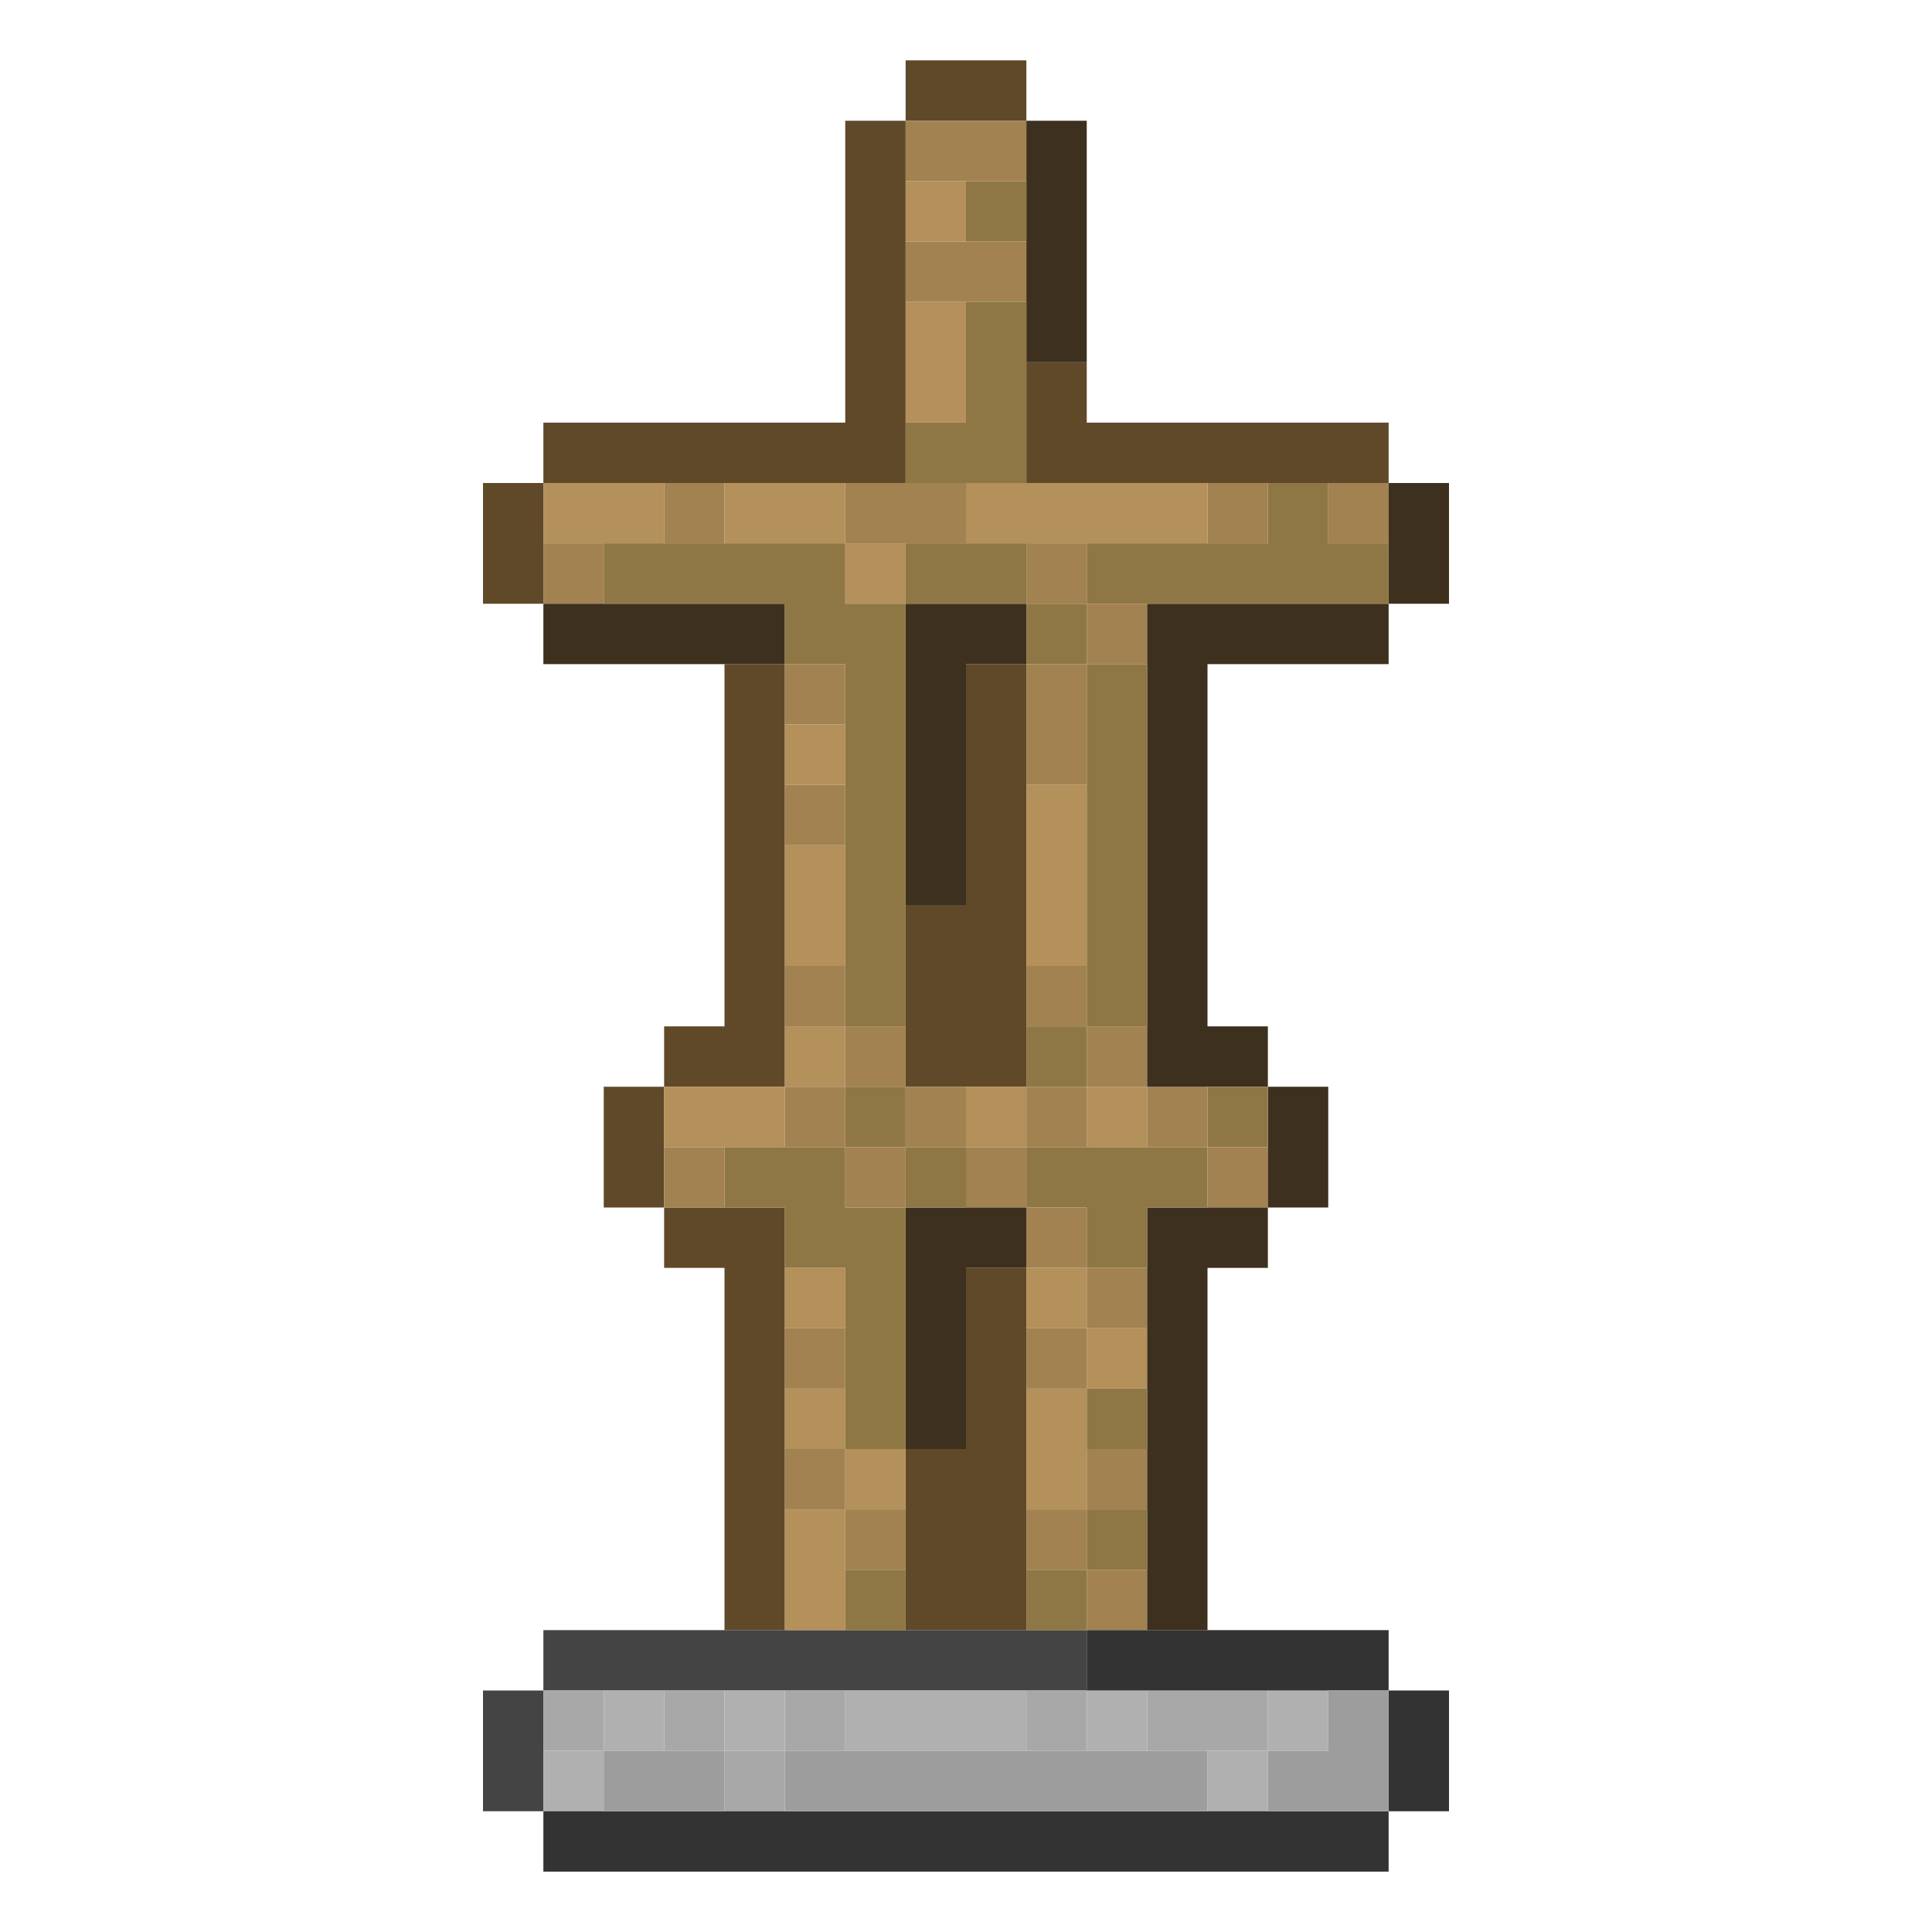 <?xml version="1.0" encoding="UTF-8" standalone="no"?>
<!DOCTYPE svg PUBLIC "-//W3C//DTD SVG 1.1//EN" 
  "http://www.w3.org/Graphics/SVG/1.1/DTD/svg11.dtd">
<svg width="32" height="32"
	 xmlns="http://www.w3.org/2000/svg" version="1.1">
 <path d="  M 9,10  L 9,8  L 8,8  L 8,10  Z  " style="fill:rgb(95, 73, 40); fill-opacity:1.000; stroke:none;" />
 <path d="  M 15,2  L 14,2  L 14,7  L 9,7  L 9,8  L 15,8  Z  " style="fill:rgb(95, 73, 40); fill-opacity:1.000; stroke:none;" />
 <path d="  M 11,18  L 10,18  L 10,20  L 11,20  Z  " style="fill:rgb(95, 73, 40); fill-opacity:1.000; stroke:none;" />
 <path d="  M 13,11  L 12,11  L 12,17  L 11,17  L 11,18  L 13,18  Z  " style="fill:rgb(95, 73, 40); fill-opacity:1.000; stroke:none;" />
 <path d="  M 13,20  L 11,20  L 11,21  L 12,21  L 12,27  L 13,27  Z  " style="fill:rgb(95, 73, 40); fill-opacity:1.000; stroke:none;" />
 <path d="  M 15,1  L 15,2  L 17,2  L 17,1  Z  " style="fill:rgb(95, 73, 40); fill-opacity:1.000; stroke:none;" />
 <path d="  M 16,15  L 15,15  L 15,18  L 17,18  L 17,11  L 16,11  Z  " style="fill:rgb(95, 73, 40); fill-opacity:1.000; stroke:none;" />
 <path d="  M 17,21  L 16,21  L 16,24  L 15,24  L 15,27  L 17,27  Z  " style="fill:rgb(95, 73, 40); fill-opacity:1.000; stroke:none;" />
 <path d="  M 18,7  L 18,6  L 17,6  L 17,8  L 23,8  L 23,7  Z  " style="fill:rgb(95, 73, 40); fill-opacity:1.000; stroke:none;" />
 <path d="  M 8,28  L 8,30  L 9,30  L 9,28  Z  " style="fill:rgb(68, 68, 68); fill-opacity:1.000; stroke:none;" />
 <path d="  M 9,28  L 18,28  L 18,27  L 9,27  Z  " style="fill:rgb(68, 68, 68); fill-opacity:1.000; stroke:none;" />
 <path d="  M 11,9  L 11,8  L 9,8  L 9,9  Z  " style="fill:rgb(180, 144, 90); fill-opacity:1.000; stroke:none;" />
 <path d="  M 11,18  L 11,19  L 13,19  L 13,18  Z  " style="fill:rgb(180, 144, 90); fill-opacity:1.000; stroke:none;" />
 <path d="  M 12,9  L 14,9  L 14,8  L 12,8  Z  " style="fill:rgb(180, 144, 90); fill-opacity:1.000; stroke:none;" />
 <path d="  M 13,12  L 13,13  L 14,13  L 14,12  Z  " style="fill:rgb(180, 144, 90); fill-opacity:1.000; stroke:none;" />
 <path d="  M 14,14  L 13,14  L 13,16  L 14,16  Z  " style="fill:rgb(180, 144, 90); fill-opacity:1.000; stroke:none;" />
 <path d="  M 13,17  L 13,18  L 14,18  L 14,17  Z  " style="fill:rgb(180, 144, 90); fill-opacity:1.000; stroke:none;" />
 <path d="  M 13,22  L 14,22  L 14,21  L 13,21  Z  " style="fill:rgb(180, 144, 90); fill-opacity:1.000; stroke:none;" />
 <path d="  M 14,23  L 13,23  L 13,24  L 14,24  Z  " style="fill:rgb(180, 144, 90); fill-opacity:1.000; stroke:none;" />
 <path d="  M 14,25  L 13,25  L 13,27  L 14,27  Z  " style="fill:rgb(180, 144, 90); fill-opacity:1.000; stroke:none;" />
 <path d="  M 14,10  L 15,10  L 15,9  L 14,9  Z  " style="fill:rgb(180, 144, 90); fill-opacity:1.000; stroke:none;" />
 <path d="  M 14,24  L 14,25  L 15,25  L 15,24  Z  " style="fill:rgb(180, 144, 90); fill-opacity:1.000; stroke:none;" />
 <path d="  M 16,4  L 16,3  L 15,3  L 15,4  Z  " style="fill:rgb(180, 144, 90); fill-opacity:1.000; stroke:none;" />
 <path d="  M 16,5  L 15,5  L 15,7  L 16,7  Z  " style="fill:rgb(180, 144, 90); fill-opacity:1.000; stroke:none;" />
 <path d="  M 16,8  L 16,9  L 20,9  L 20,8  Z  " style="fill:rgb(180, 144, 90); fill-opacity:1.000; stroke:none;" />
 <path d="  M 17,19  L 17,18  L 16,18  L 16,19  Z  " style="fill:rgb(180, 144, 90); fill-opacity:1.000; stroke:none;" />
 <path d="  M 17,16  L 18,16  L 18,13  L 17,13  Z  " style="fill:rgb(180, 144, 90); fill-opacity:1.000; stroke:none;" />
 <path d="  M 17,22  L 18,22  L 18,21  L 17,21  Z  " style="fill:rgb(180, 144, 90); fill-opacity:1.000; stroke:none;" />
 <path d="  M 18,25  L 18,23  L 17,23  L 17,25  Z  " style="fill:rgb(180, 144, 90); fill-opacity:1.000; stroke:none;" />
 <path d="  M 19,19  L 19,18  L 18,18  L 18,19  Z  " style="fill:rgb(180, 144, 90); fill-opacity:1.000; stroke:none;" />
 <path d="  M 18,23  L 19,23  L 19,22  L 18,22  Z  " style="fill:rgb(180, 144, 90); fill-opacity:1.000; stroke:none;" />
 <path d="  M 9,10  L 10,10  L 10,9  L 9,9  Z  " style="fill:rgb(162, 130, 81); fill-opacity:1.000; stroke:none;" />
 <path d="  M 12,9  L 12,8  L 11,8  L 11,9  Z  " style="fill:rgb(162, 130, 81); fill-opacity:1.000; stroke:none;" />
 <path d="  M 12,19  L 11,19  L 11,20  L 12,20  Z  " style="fill:rgb(162, 130, 81); fill-opacity:1.000; stroke:none;" />
 <path d="  M 13,12  L 14,12  L 14,11  L 13,11  Z  " style="fill:rgb(162, 130, 81); fill-opacity:1.000; stroke:none;" />
 <path d="  M 14,14  L 14,13  L 13,13  L 13,14  Z  " style="fill:rgb(162, 130, 81); fill-opacity:1.000; stroke:none;" />
 <path d="  M 14,16  L 13,16  L 13,17  L 14,17  Z  " style="fill:rgb(162, 130, 81); fill-opacity:1.000; stroke:none;" />
 <path d="  M 14,18  L 13,18  L 13,19  L 14,19  Z  " style="fill:rgb(162, 130, 81); fill-opacity:1.000; stroke:none;" />
 <path d="  M 13,22  L 13,23  L 14,23  L 14,22  Z  " style="fill:rgb(162, 130, 81); fill-opacity:1.000; stroke:none;" />
 <path d="  M 13,24  L 13,25  L 14,25  L 14,24  Z  " style="fill:rgb(162, 130, 81); fill-opacity:1.000; stroke:none;" />
 <path d="  M 14,9  L 16,9  L 16,8  L 14,8  Z  " style="fill:rgb(162, 130, 81); fill-opacity:1.000; stroke:none;" />
 <path d="  M 15,18  L 15,17  L 14,17  L 14,18  Z  " style="fill:rgb(162, 130, 81); fill-opacity:1.000; stroke:none;" />
 <path d="  M 15,19  L 14,19  L 14,20  L 15,20  Z  " style="fill:rgb(162, 130, 81); fill-opacity:1.000; stroke:none;" />
 <path d="  M 14,25  L 14,26  L 15,26  L 15,25  Z  " style="fill:rgb(162, 130, 81); fill-opacity:1.000; stroke:none;" />
 <path d="  M 15,2  L 15,3  L 17,3  L 17,2  Z  " style="fill:rgb(162, 130, 81); fill-opacity:1.000; stroke:none;" />
 <path d="  M 15,5  L 17,5  L 17,4  L 15,4  Z  " style="fill:rgb(162, 130, 81); fill-opacity:1.000; stroke:none;" />
 <path d="  M 16,18  L 15,18  L 15,19  L 16,19  Z  " style="fill:rgb(162, 130, 81); fill-opacity:1.000; stroke:none;" />
 <path d="  M 16,19  L 16,20  L 17,20  L 17,19  Z  " style="fill:rgb(162, 130, 81); fill-opacity:1.000; stroke:none;" />
 <path d="  M 18,10  L 18,9  L 17,9  L 17,10  Z  " style="fill:rgb(162, 130, 81); fill-opacity:1.000; stroke:none;" />
 <path d="  M 17,13  L 18,13  L 18,11  L 17,11  Z  " style="fill:rgb(162, 130, 81); fill-opacity:1.000; stroke:none;" />
 <path d="  M 18,17  L 18,16  L 17,16  L 17,17  Z  " style="fill:rgb(162, 130, 81); fill-opacity:1.000; stroke:none;" />
 <path d="  M 18,19  L 18,18  L 17,18  L 17,19  Z  " style="fill:rgb(162, 130, 81); fill-opacity:1.000; stroke:none;" />
 <path d="  M 17,20  L 17,21  L 18,21  L 18,20  Z  " style="fill:rgb(162, 130, 81); fill-opacity:1.000; stroke:none;" />
 <path d="  M 18,22  L 17,22  L 17,23  L 18,23  Z  " style="fill:rgb(162, 130, 81); fill-opacity:1.000; stroke:none;" />
 <path d="  M 18,25  L 17,25  L 17,26  L 18,26  Z  " style="fill:rgb(162, 130, 81); fill-opacity:1.000; stroke:none;" />
 <path d="  M 19,11  L 19,10  L 18,10  L 18,11  Z  " style="fill:rgb(162, 130, 81); fill-opacity:1.000; stroke:none;" />
 <path d="  M 18,17  L 18,18  L 19,18  L 19,17  Z  " style="fill:rgb(162, 130, 81); fill-opacity:1.000; stroke:none;" />
 <path d="  M 18,21  L 18,22  L 19,22  L 19,21  Z  " style="fill:rgb(162, 130, 81); fill-opacity:1.000; stroke:none;" />
 <path d="  M 18,24  L 18,25  L 19,25  L 19,24  Z  " style="fill:rgb(162, 130, 81); fill-opacity:1.000; stroke:none;" />
 <path d="  M 18,26  L 18,27  L 19,27  L 19,26  Z  " style="fill:rgb(162, 130, 81); fill-opacity:1.000; stroke:none;" />
 <path d="  M 19,19  L 20,19  L 20,18  L 19,18  Z  " style="fill:rgb(162, 130, 81); fill-opacity:1.000; stroke:none;" />
 <path d="  M 21,8  L 20,8  L 20,9  L 21,9  Z  " style="fill:rgb(162, 130, 81); fill-opacity:1.000; stroke:none;" />
 <path d="  M 21,20  L 21,19  L 20,19  L 20,20  Z  " style="fill:rgb(162, 130, 81); fill-opacity:1.000; stroke:none;" />
 <path d="  M 23,8  L 22,8  L 22,9  L 23,9  Z  " style="fill:rgb(162, 130, 81); fill-opacity:1.000; stroke:none;" />
 <path d="  M 9,10  L 9,11  L 13,11  L 13,10  Z  " style="fill:rgb(61, 48, 30); fill-opacity:1.000; stroke:none;" />
 <path d="  M 17,10  L 15,10  L 15,15  L 16,15  L 16,11  L 17,11  Z  " style="fill:rgb(61, 48, 30); fill-opacity:1.000; stroke:none;" />
 <path d="  M 15,20  L 15,24  L 16,24  L 16,21  L 17,21  L 17,20  Z  " style="fill:rgb(61, 48, 30); fill-opacity:1.000; stroke:none;" />
 <path d="  M 17,6  L 18,6  L 18,2  L 17,2  Z  " style="fill:rgb(61, 48, 30); fill-opacity:1.000; stroke:none;" />
 <path d="  M 19,10  L 19,18  L 21,18  L 21,17  L 20,17  L 20,11  L 23,11  L 23,10  Z  " style="fill:rgb(61, 48, 30); fill-opacity:1.000; stroke:none;" />
 <path d="  M 19,27  L 20,27  L 20,21  L 21,21  L 21,20  L 19,20  Z  " style="fill:rgb(61, 48, 30); fill-opacity:1.000; stroke:none;" />
 <path d="  M 21,20  L 22,20  L 22,18  L 21,18  Z  " style="fill:rgb(61, 48, 30); fill-opacity:1.000; stroke:none;" />
 <path d="  M 24,10  L 24,8  L 23,8  L 23,10  Z  " style="fill:rgb(61, 48, 30); fill-opacity:1.000; stroke:none;" />
 <path d="  M 9,29  L 10,29  L 10,28  L 9,28  Z  " style="fill:rgb(168, 168, 168); fill-opacity:1.000; stroke:none;" />
 <path d="  M 12,29  L 12,28  L 11,28  L 11,29  Z  " style="fill:rgb(168, 168, 168); fill-opacity:1.000; stroke:none;" />
 <path d="  M 13,29  L 12,29  L 12,30  L 13,30  Z  " style="fill:rgb(168, 168, 168); fill-opacity:1.000; stroke:none;" />
 <path d="  M 13,29  L 14,29  L 14,28  L 13,28  Z  " style="fill:rgb(168, 168, 168); fill-opacity:1.000; stroke:none;" />
 <path d="  M 17,28  L 17,29  L 18,29  L 18,28  Z  " style="fill:rgb(168, 168, 168); fill-opacity:1.000; stroke:none;" />
 <path d="  M 21,29  L 21,28  L 19,28  L 19,29  Z  " style="fill:rgb(168, 168, 168); fill-opacity:1.000; stroke:none;" />
 <path d="  M 10,30  L 10,29  L 9,29  L 9,30  Z  " style="fill:rgb(176, 176, 176); fill-opacity:1.000; stroke:none;" />
 <path d="  M 11,29  L 11,28  L 10,28  L 10,29  Z  " style="fill:rgb(176, 176, 176); fill-opacity:1.000; stroke:none;" />
 <path d="  M 13,28  L 12,28  L 12,29  L 13,29  Z  " style="fill:rgb(176, 176, 176); fill-opacity:1.000; stroke:none;" />
 <path d="  M 17,29  L 17,28  L 14,28  L 14,29  Z  " style="fill:rgb(176, 176, 176); fill-opacity:1.000; stroke:none;" />
 <path d="  M 19,29  L 19,28  L 18,28  L 18,29  Z  " style="fill:rgb(176, 176, 176); fill-opacity:1.000; stroke:none;" />
 <path d="  M 21,29  L 20,29  L 20,30  L 21,30  Z  " style="fill:rgb(176, 176, 176); fill-opacity:1.000; stroke:none;" />
 <path d="  M 21,28  L 21,29  L 22,29  L 22,28  Z  " style="fill:rgb(176, 176, 176); fill-opacity:1.000; stroke:none;" />
 <path d="  M 23,31  L 23,30  L 9,30  L 9,31  Z  " style="fill:rgb(51, 51, 51); fill-opacity:1.000; stroke:none;" />
 <path d="  M 23,28  L 23,27  L 18,27  L 18,28  Z  " style="fill:rgb(51, 51, 51); fill-opacity:1.000; stroke:none;" />
 <path d="  M 23,30  L 24,30  L 24,28  L 23,28  Z  " style="fill:rgb(51, 51, 51); fill-opacity:1.000; stroke:none;" />
 <path d="  M 14,11  L 14,17  L 15,17  L 15,10  L 14,10  L 14,9  L 10,9  L 10,10  L 13,10  L 13,11  Z  " style="fill:rgb(143, 119, 69); fill-opacity:1.000; stroke:none;" />
 <path d="  M 14,24  L 15,24  L 15,20  L 14,20  L 14,19  L 12,19  L 12,20  L 13,20  L 13,21  L 14,21  Z  " style="fill:rgb(143, 119, 69); fill-opacity:1.000; stroke:none;" />
 <path d="  M 15,18  L 14,18  L 14,19  L 15,19  Z  " style="fill:rgb(143, 119, 69); fill-opacity:1.000; stroke:none;" />
 <path d="  M 15,26  L 14,26  L 14,27  L 15,27  Z  " style="fill:rgb(143, 119, 69); fill-opacity:1.000; stroke:none;" />
 <path d="  M 16,7  L 15,7  L 15,8  L 17,8  L 17,5  L 16,5  Z  " style="fill:rgb(143, 119, 69); fill-opacity:1.000; stroke:none;" />
 <path d="  M 15,9  L 15,10  L 17,10  L 17,9  Z  " style="fill:rgb(143, 119, 69); fill-opacity:1.000; stroke:none;" />
 <path d="  M 15,19  L 15,20  L 16,20  L 16,19  Z  " style="fill:rgb(143, 119, 69); fill-opacity:1.000; stroke:none;" />
 <path d="  M 17,3  L 16,3  L 16,4  L 17,4  Z  " style="fill:rgb(143, 119, 69); fill-opacity:1.000; stroke:none;" />
 <path d="  M 17,11  L 18,11  L 18,10  L 17,10  Z  " style="fill:rgb(143, 119, 69); fill-opacity:1.000; stroke:none;" />
 <path d="  M 17,18  L 18,18  L 18,17  L 17,17  Z  " style="fill:rgb(143, 119, 69); fill-opacity:1.000; stroke:none;" />
 <path d="  M 17,19  L 17,20  L 18,20  L 18,21  L 19,21  L 19,20  L 20,20  L 20,19  Z  " style="fill:rgb(143, 119, 69); fill-opacity:1.000; stroke:none;" />
 <path d="  M 18,27  L 18,26  L 17,26  L 17,27  Z  " style="fill:rgb(143, 119, 69); fill-opacity:1.000; stroke:none;" />
 <path d="  M 18,9  L 18,10  L 23,10  L 23,9  L 22,9  L 22,8  L 21,8  L 21,9  Z  " style="fill:rgb(143, 119, 69); fill-opacity:1.000; stroke:none;" />
 <path d="  M 19,17  L 19,11  L 18,11  L 18,17  Z  " style="fill:rgb(143, 119, 69); fill-opacity:1.000; stroke:none;" />
 <path d="  M 19,24  L 19,23  L 18,23  L 18,24  Z  " style="fill:rgb(143, 119, 69); fill-opacity:1.000; stroke:none;" />
 <path d="  M 19,25  L 18,25  L 18,26  L 19,26  Z  " style="fill:rgb(143, 119, 69); fill-opacity:1.000; stroke:none;" />
 <path d="  M 21,19  L 21,18  L 20,18  L 20,19  Z  " style="fill:rgb(143, 119, 69); fill-opacity:1.000; stroke:none;" />
 <path d="  M 12,30  L 12,29  L 10,29  L 10,30  Z  " style="fill:rgb(157, 157, 157); fill-opacity:1.000; stroke:none;" />
 <path d="  M 13,29  L 13,30  L 20,30  L 20,29  Z  " style="fill:rgb(157, 157, 157); fill-opacity:1.000; stroke:none;" />
 <path d="  M 21,29  L 21,30  L 23,30  L 23,28  L 22,28  L 22,29  Z  " style="fill:rgb(157, 157, 157); fill-opacity:1.000; stroke:none;" />
</svg>
